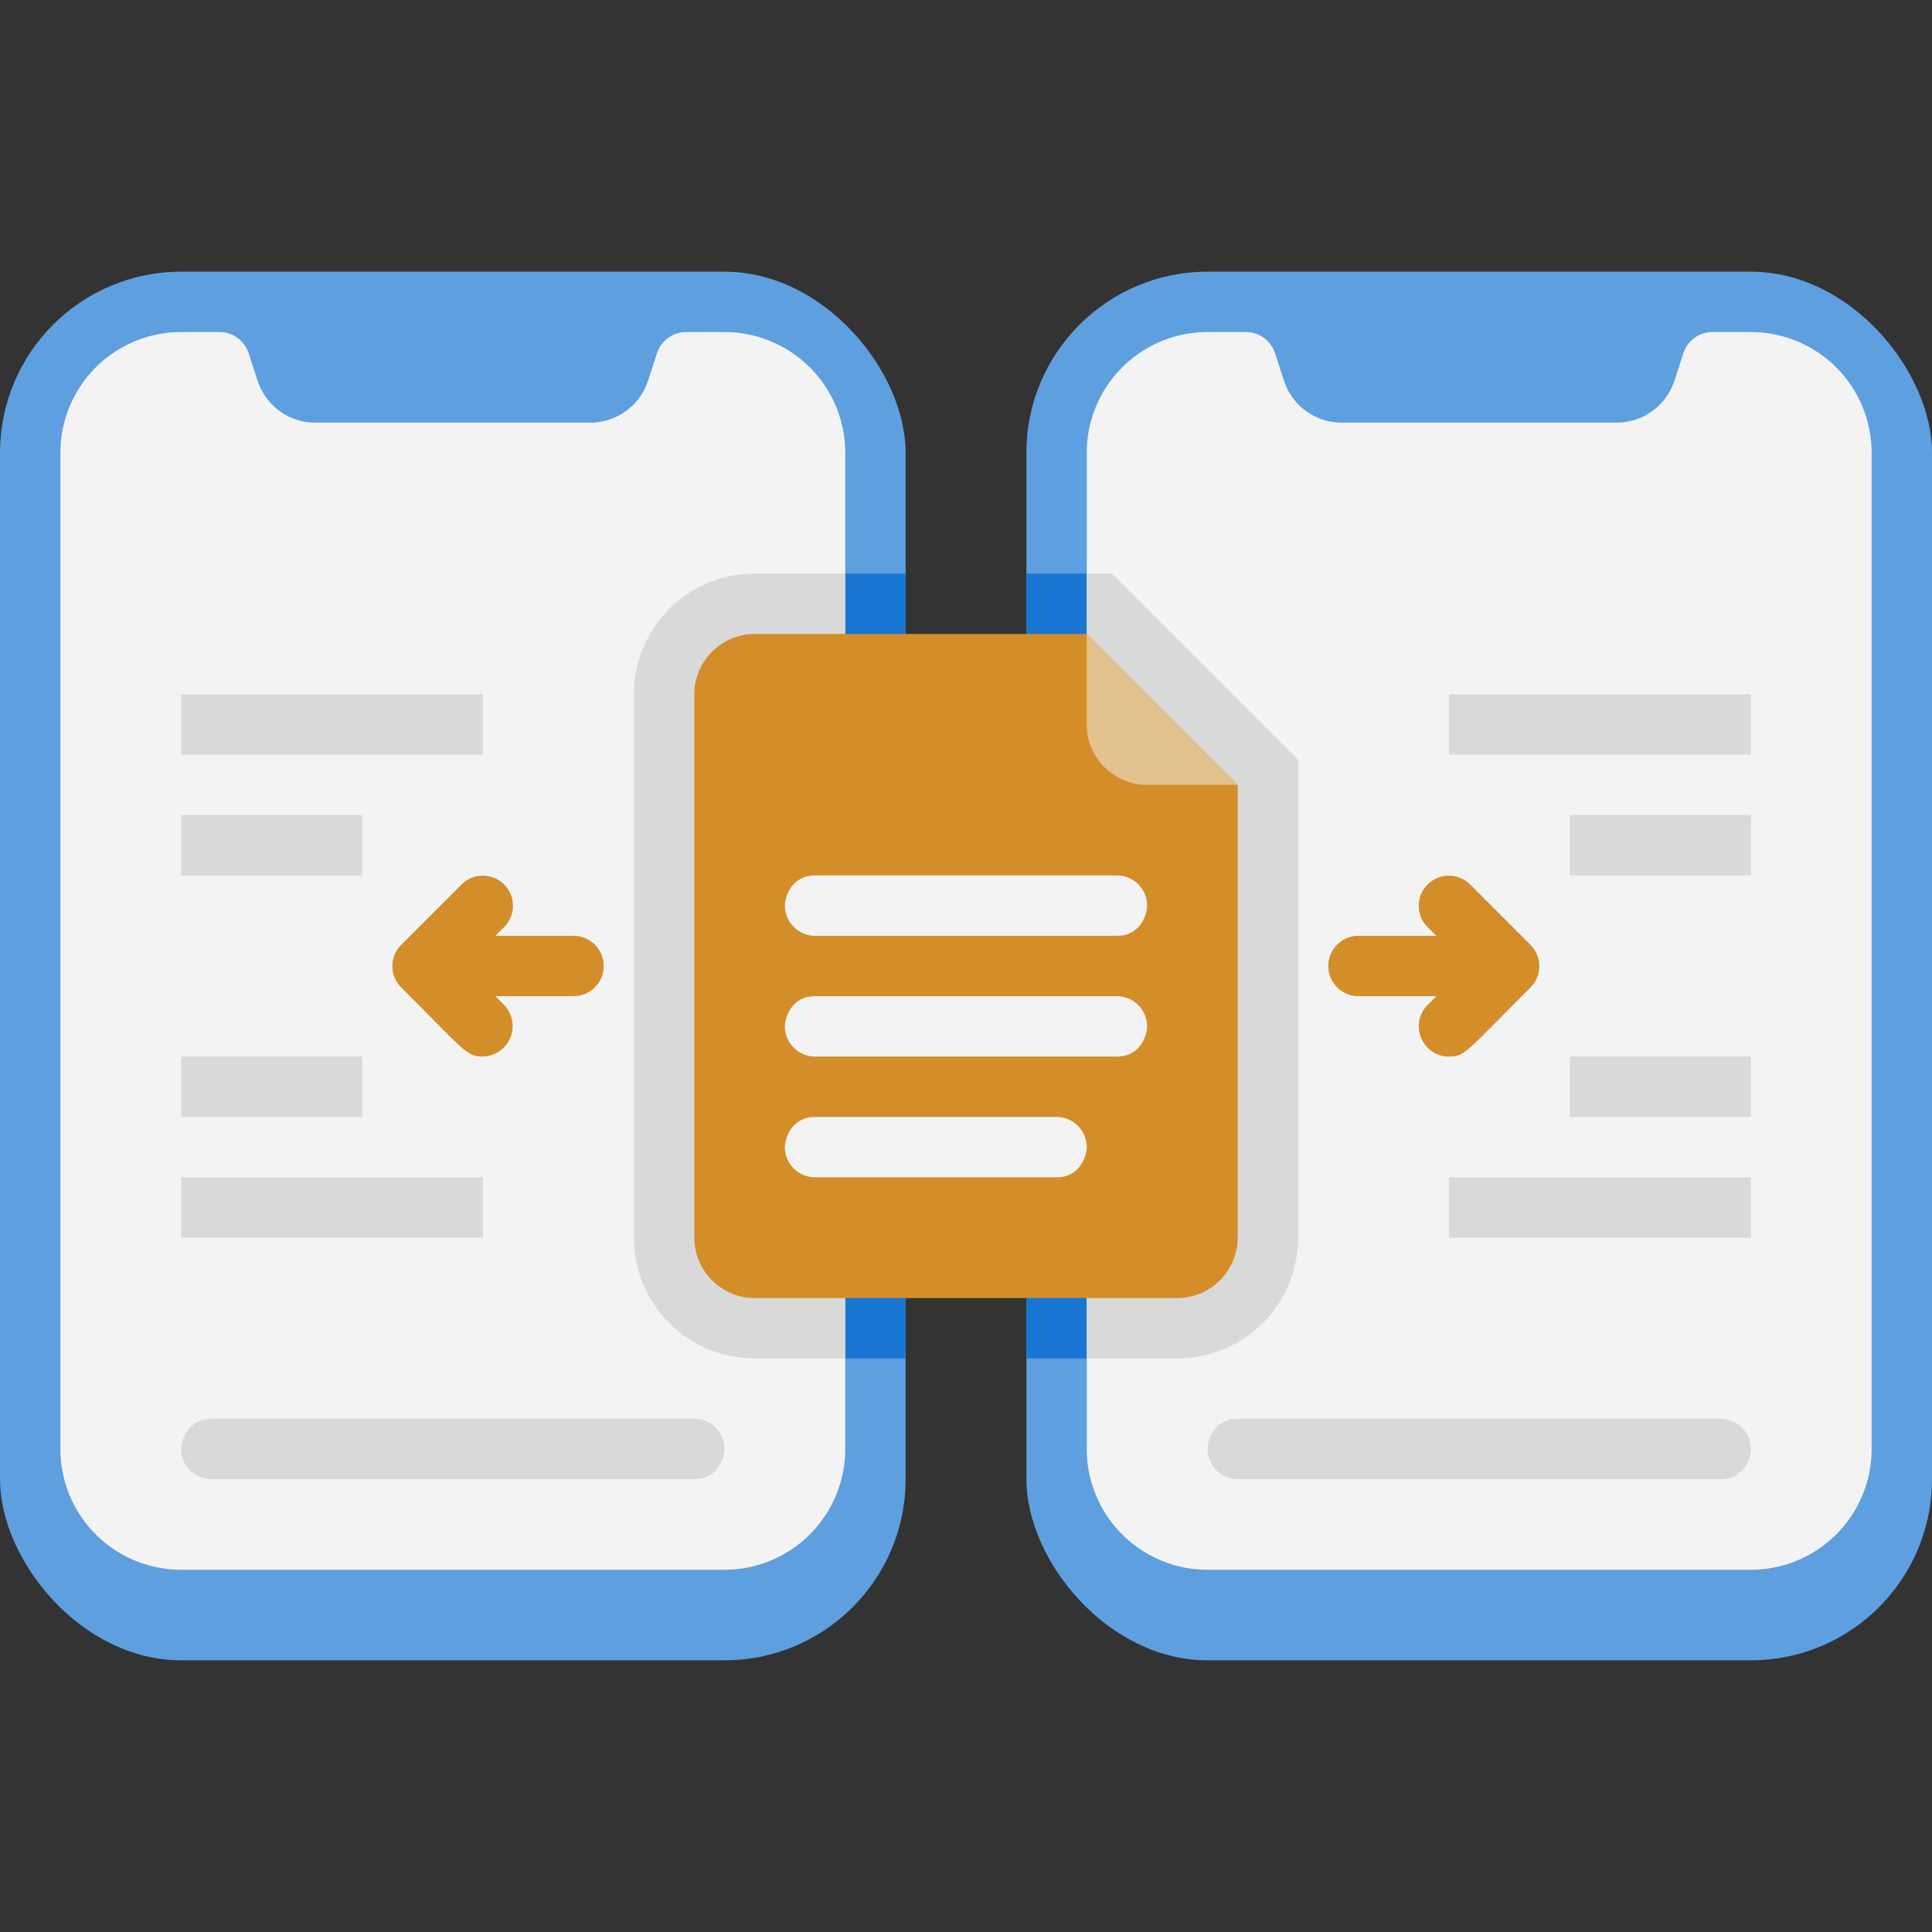 <svg xmlns="http://www.w3.org/2000/svg" viewBox="0 0 64 64" xmlns:v="https://vecta.io/nano"><rect x="0" y="0" width="64" height="64" fill="#333333" stroke="none"/><rect y="9" width="30" height="46" rx="6" fill="#5e9fdf"/><path d="M28 15v33a4 4 0 0 1-4 4H6a4 4 0 0 1-4-4V15a4 4 0 0 1 4-4h1.28c.43 0 .81.28.95.68l.31.95a2.01 2.01 0 0 0 1.9 1.37h9.12a2.01 2.01 0 0 0 1.9-1.37l.31-.95c.14-.4.52-.68.95-.68H24a4 4 0 0 1 4 4z" fill="#f3f3f3"/><rect x="34" y="9" width="30" height="46" rx="6" fill="#5e9fdf"/><path d="M62 15v33a4 4 0 0 1-4 4H40a4 4 0 0 1-4-4V15a4 4 0 0 1 4-4h1.28c.43 0 .81.28.95.68l.31.95a2.01 2.01 0 0 0 1.9 1.37h9.12a2.01 2.01 0 0 0 1.9-1.37l.31-.95c.14-.4.52-.68.95-.68H58a4 4 0 0 1 4 4z" fill="#f3f3f3"/><path d="M28 19h2v26h-2z" fill="#1976d2"/><path d="M28 19v26h-3a4 4 0 0 1-4-4V23a4 4 0 0 1 4-4h3z" fill="#d9d9d9"/><path d="M34 19h2v26h-2z" fill="#1976d2"/><path d="M43 25.17V41a4 4 0 0 1-4 4h-3V19h.83L43 25.17z" fill="#d9d9d9"/><path d="M41 26v15c0 1.1-.9 2-2 2H25c-1.1 0-2-.9-2-2V23c0-1.1.9-2 2-2h11l5 5z" fill="#d38e2a"/><path d="M41,26h-3c-1.1,0-2-.9-2-2v-3l5,5Z" fill="#e4c290"/><path d="M37 31H27c-.55 0-1-.45-1-1 0-.29.22-1 1-1h10c.55 0 1 .45 1 1 0 .29-.22 1-1 1zm0 4H27c-.55 0-1-.45-1-1 0-.29.22-1 1-1h10c.55 0 1 .45 1 1 0 .29-.22 1-1 1zm-2 4h-8c-.55 0-1-.45-1-1 0-.29.22-1 1-1h8c.55 0 1 .45 1 1 0 .29-.22 1-1 1z" fill="#f3f3f3"/><g fill="#d38e2a"><path d="M19,33h-4c-.55,0-1-.45-1-1s.45-1,1-1h4c.55,0,1,.45,1,1s-.45,1-1,1Z"/><path d="M16 35c-.54 0-.57-.15-2.71-2.29-.39-.39-.39-1.02 0-1.41l2-2c.39-.39 1.02-.39 1.41 0s.39 1.02 0 1.41L15.41 32l1.29 1.29a1.01 1.01 0 0 1-.71 1.71zm33-2h-4c-.55 0-1-.45-1-1s.45-1 1-1h4c.55 0 1 .45 1 1s-.45 1-1 1z"/><path d="M48 35c-.88 0-1.34-1.07-.71-1.71L48.58 32l-1.29-1.29c-.39-.39-.39-1.02 0-1.41s1.02-.39 1.41 0l2 2c.39.39.39 1.02 0 1.41-2.18 2.18-2.17 2.29-2.71 2.29z"/></g><path d="M23 49H7c-.55 0-1-.45-1-1 0-.29.22-1 1-1h16c.55 0 1 .45 1 1 0 .29-.22 1-1 1zm34 0H41c-.55 0-1-.45-1-1 0-.29.22-1 1-1h16c.55 0 1 .45 1 1 0 .29-.22 1-1 1zM6 39h10v2H6zm0-4h6v2H6zm0-12h10v2H6zm0 4h6v2H6zm52 14H48v-2h10zm0-4h-6v-2h6zm0-12H48v-2h10zm0 4h-6v-2h6z" fill="#d9d9d9"/></svg>